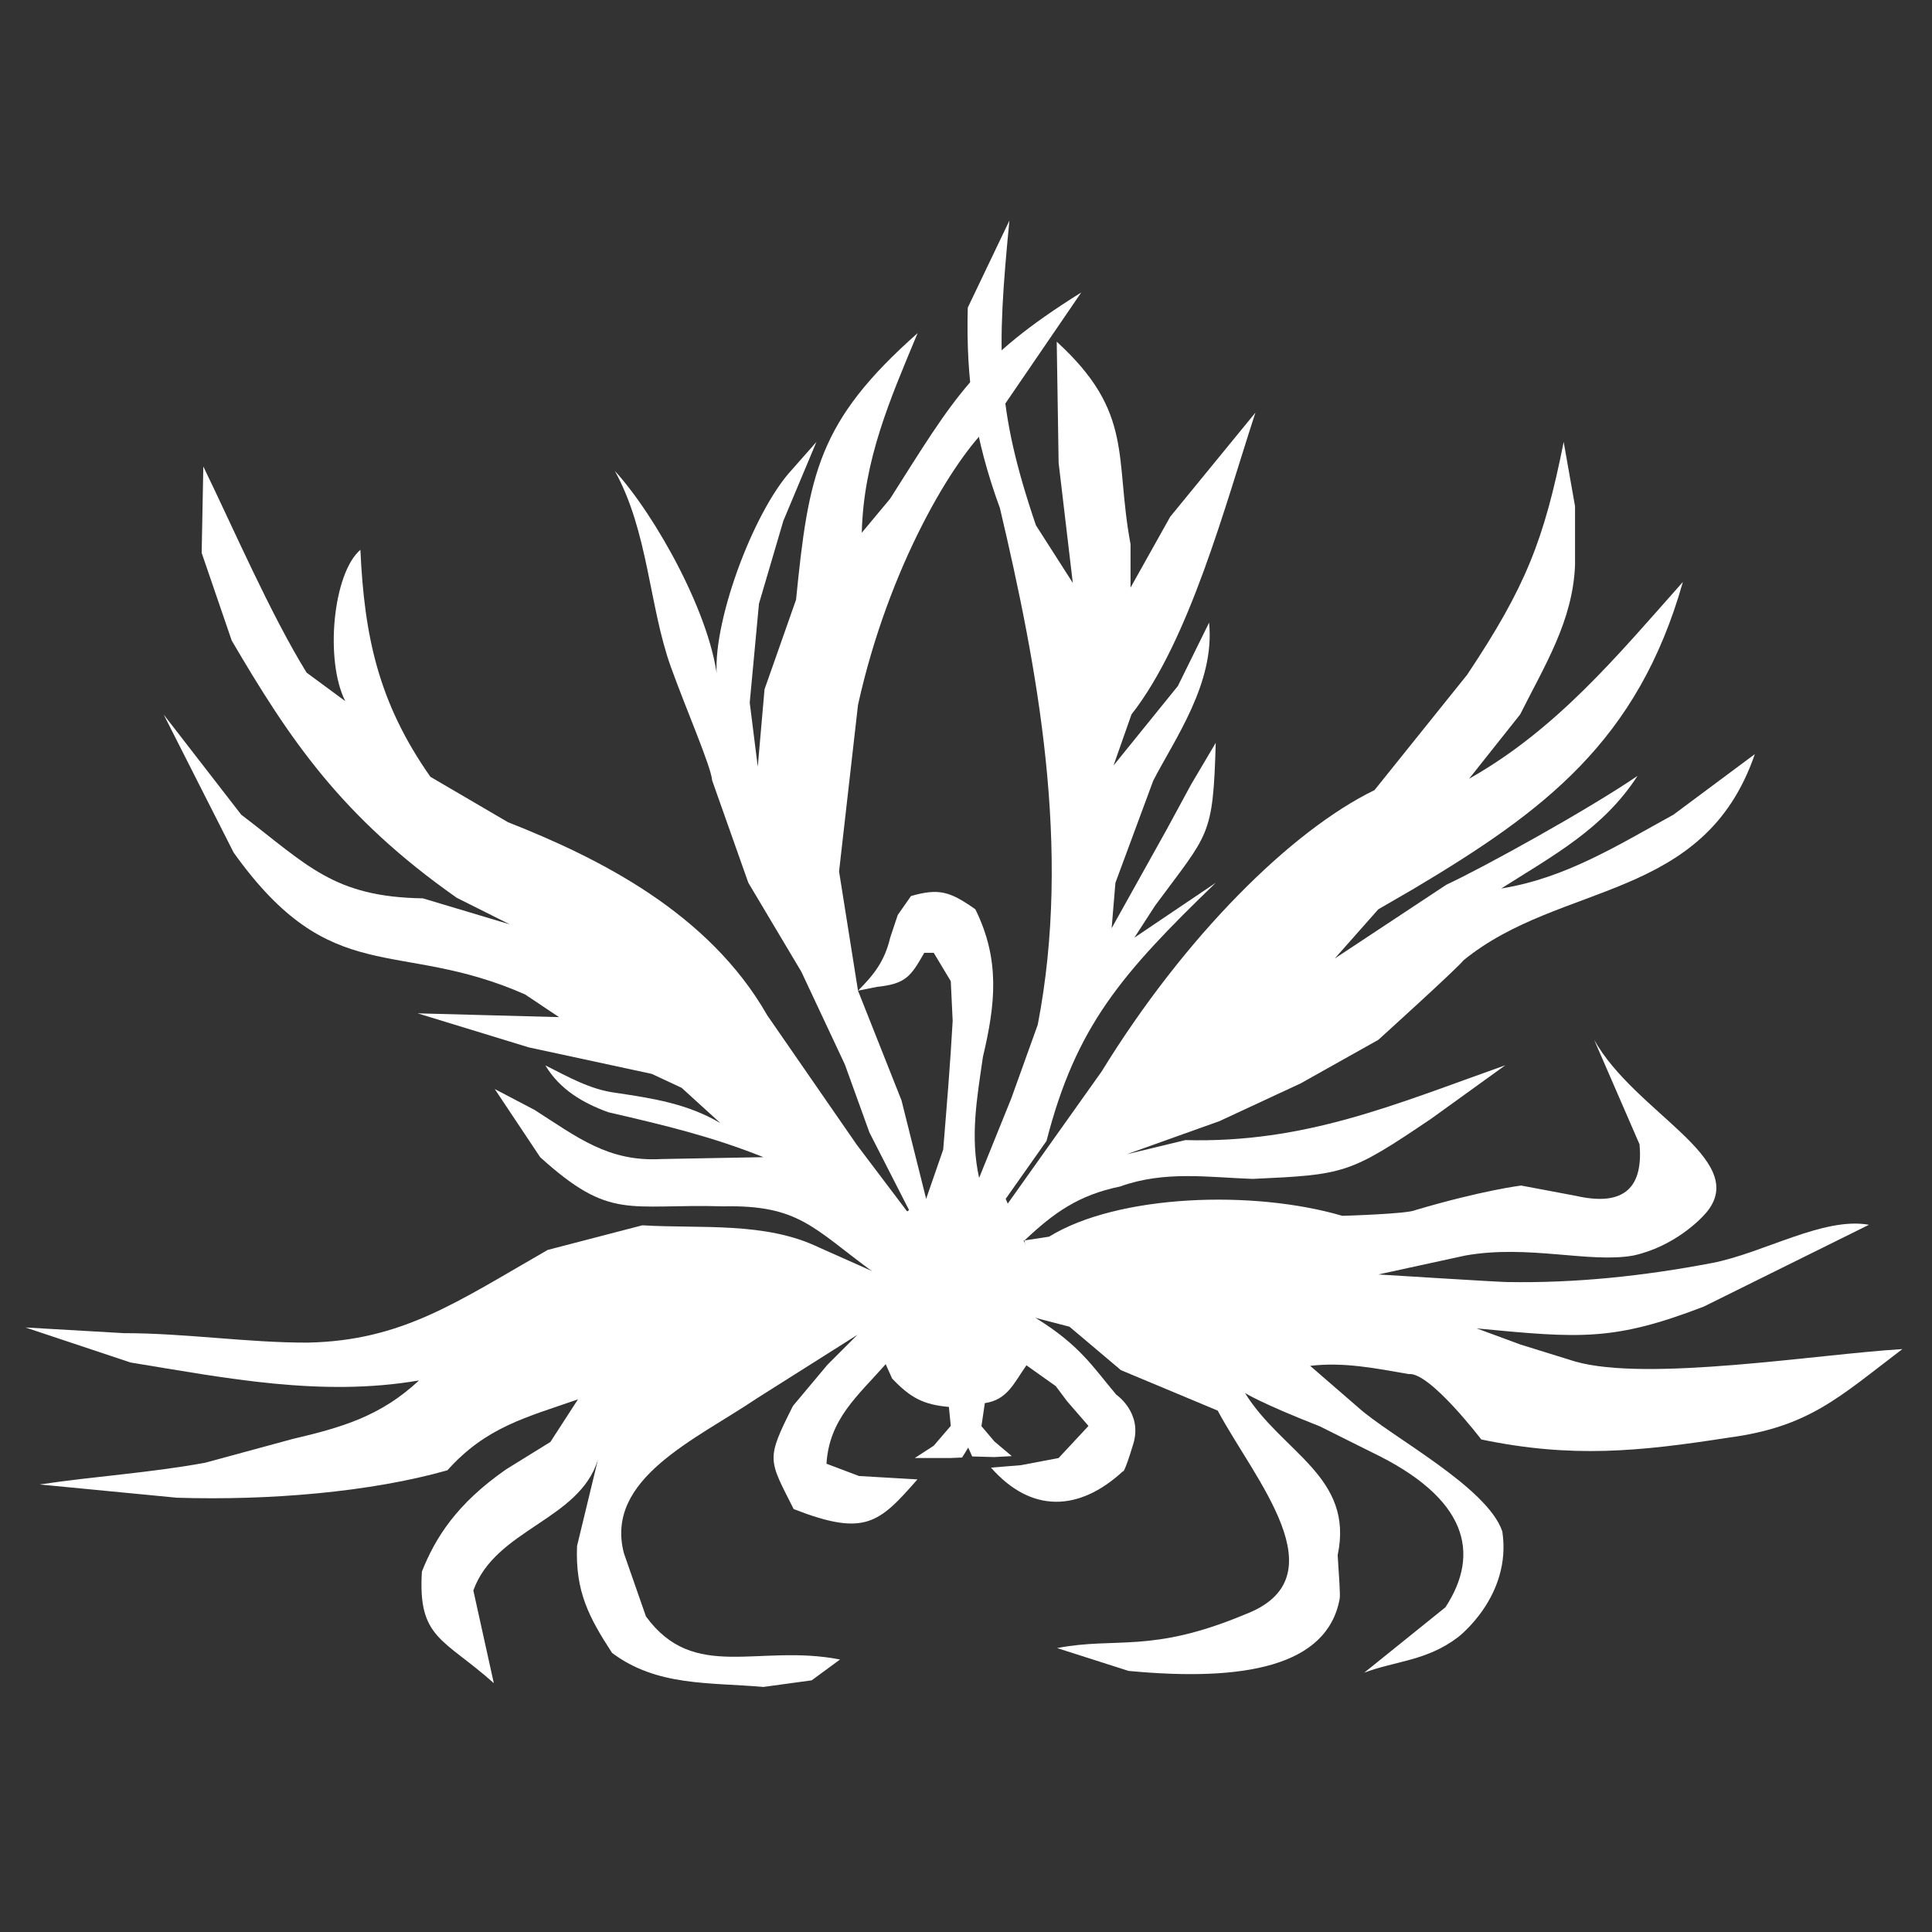 <?xml version="1.0" encoding="UTF-8" standalone="no"?>
<svg
   xmlns:dc="http://purl.org/dc/elements/1.1/"
   xmlns:cc="http://creativecommons.org/ns#"
   xmlns:rdf="http://www.w3.org/1999/02/22-rdf-syntax-ns#"
   xmlns:svg="http://www.w3.org/2000/svg"
   xmlns="http://www.w3.org/2000/svg"
   id="svg151"
   version="1.1"
   viewBox="0 0 50 50"
   height="50mm"
   width="50mm">
  <rect x="0" y="0" width="50" height="50" fill="#333333" stroke="none"/>
  <defs
     id="defs145" />
  <g
     transform="translate(0,-247)"
     id="layer1">
    <path
       id="path131"
       d="m 23.294,278.473 -0.745,1.412 -0.098,1.371 0.637,1.42 c 0.479,0.505 0.817,0.677 1.469,0.735 l 0.049,0.49 -0.441,0.514 -0.49,0.318 h 0.93 l 0.294,-0.012 0.159,-0.257 0.102,0.229 0.572,0.016 0.453,-0.025 -0.45,-0.379 -0.335,-0.396 0.087,-0.596 c 0.586,-0.084 0.755,-0.524 1.077,-0.979 l 0.196,-0.49 0.049,-0.735 0.147,-0.93 -0.93,-2.155 -0.686,-0.539 c -0.239,-1.07 -0.054,-2.07 0.098,-3.134 0.321,-1.353 0.454,-2.502 -0.196,-3.819 -0.659,-0.464 -0.942,-0.549 -1.665,-0.343 l -0.343,0.49 -0.196,0.588 c -0.142,0.601 -0.415,0.954 -0.832,1.371 l 0.49,-0.098 c 0.749,-0.078 0.875,-0.271 1.224,-0.881 h 0.245 l 0.441,0.734 0.049,1.028 c -0.061,1.111 -0.155,2.22 -0.245,3.33 l -0.441,1.273 z"
       style="fill:#ffffff;stroke:none;stroke-width:0.149px;stroke-linecap:butt;stroke-linejoin:miter;stroke-opacity:1" />
    <path
       id="path135"
       d="m 10.845,282.725 c -0.999,0.932 -2.003,1.217 -3.281,1.518 l -2.252,0.612 c -1.407,0.26 -2.87,0.351 -4.285,0.563 l 3.55,0.343 c 2.38,0.075 5.011,-0.144 7.002,-0.71 1.001,-1.116 2.018,-1.363 3.379,-1.836 l -0.714,1.103 -1.146,0.709 c -1.289,0.898 -1.83,1.771 -2.179,2.644 -0.109,1.744 0.559,1.726 1.861,2.889 l -0.53,-2.399 c 0.573,-1.592 2.735,-1.81 3.223,-3.379 l -0.539,2.228 c -0.048,1.168 0.3,1.837 0.906,2.767 1.16,0.872 2.524,0.759 3.917,0.881 l 1.249,-0.171 0.734,-0.539 c -2.116,-0.415 -3.775,0.595 -5.023,-1.115 l -0.569,-1.631 c -0.511,-1.933 1.861,-2.945 3.437,-4.011 l 2.606,-1.647 -0.775,0.774 -0.894,1.067 c -0.709,1.405 -0.633,1.375 0.018,2.67 1.845,0.719 2.208,0.367 3.203,-0.768 l -1.513,-0.088 -0.841,-0.318 c 0.074,-1.161 0.805,-1.75 1.541,-2.585 l 0.229,-1.056 -0.612,-1.354 v 0 l -1.354,-0.603 c -1.393,-0.671 -3.052,-0.481 -4.571,-0.572 l -2.448,0.637 c -2.361,1.354 -3.764,2.35 -6.219,2.399 -1.549,0.003 -3.158,-0.245 -4.75,-0.245 l -2.546,-0.147 2.718,0.906 c 2.479,0.406 4.941,0.897 7.467,0.465 z"
       style="fill:#ffffff;stroke:none;stroke-width:0.149px;stroke-linecap:butt;stroke-linejoin:miter;stroke-opacity:1" />
    <path
       id="path137"
       d="m 26.808,281.109 0.87,0.226 1.331,1.124 2.505,1.047 c 0.949,1.779 3.21,4.327 0.704,5.276 -2.434,1.018 -3.321,0.574 -4.86,0.87 l 1.849,0.591 c 3.003,0.285 5.139,-0.122 5.463,-1.861 0.024,-0.122 -0.026,-0.671 -0.051,-1.136 0.431,-2.034 -1.447,-2.655 -2.399,-4.196 0,0 0.392,0.258 1.934,0.862 l 1.351,0.674 c 2.481,1.191 2.816,2.615 1.902,4.011 l -2.101,1.692 c 0.81,-0.307 1.619,-0.302 2.429,-0.92 0,0 1.399,-1.062 1.145,-2.735 -0.389,-1.157 -2.915,-2.47 -3.729,-3.209 l -1.244,-1.077 c 0.872,-0.104 1.697,0.065 2.55,0.213 0.539,-0.065 1.878,1.692 1.878,1.692 2.347,0.489 4.086,0.312 6.379,-0.044 2.108,-0.277 2.874,-1.047 4.52,-2.295 -2.189,0.131 -6.594,0.857 -8.472,0.321 l -1.42,-0.441 -1.124,-0.415 c 2.676,0.255 3.535,0.335 5.874,-0.564 l 4.277,-2.118 c -1.177,-0.212 -2.74,0.737 -4.06,0.989 -1.786,0.34 -3.53,0.524 -5.309,0.493 -0.196,0 -3.33,-0.196 -3.33,-0.196 l 2.252,-0.49 c 1.633,-0.291 3.207,0.205 4.351,-3.1e-4 1.04,-0.23 1.747,-0.925 1.932,-1.169 1.023,-1.351 -1.893,-2.532 -2.948,-4.412 l 1.175,2.706 c 0.09,1.064 -0.346,1.628 -1.651,1.33 l -1.414,-0.266 c 0,0 -1.004,0.122 -2.742,0.637 -0.196,0.098 -1.885,0.147 -1.885,0.147 -2.311,-0.679 -5.811,-0.556 -7.59,0.539 l -0.637,0.098 z"
       style="fill:#ffffff;stroke:none;stroke-width:0.149px;stroke-linecap:butt;stroke-linejoin:miter;stroke-opacity:1" />
    <path
       id="path139"
       d="m 26.5,281.515 0.064,0.819 0.759,0.539 0.294,0.392 0.553,0.638 -0.774,0.831 -0.976,0.185 -0.773,0.063 c 1.034,1.176 2.271,1.148 3.414,0.095 0,0 0.024,0.098 0.269,-0.71 0.245,-0.808 -0.441,-1.273 -0.441,-1.273 -0.612,-0.725 -0.936,-1.274 -2.081,-1.983 z"
       style="fill:#ffffff;stroke:none;stroke-width:0.149px;stroke-linecap:butt;stroke-linejoin:miter;stroke-opacity:1" />
    <path
       id="path141"
       d="m 25.505,278.959 3.003,-4.226 c 2.154,-3.503 4.909,-6.235 7.064,-7.285 l 2.399,-2.987 c 1.517,-2.276 1.99,-3.487 2.497,-6.023 l 0.294,1.665 v 1.518 c -0.056,1.45 -0.787,2.602 -1.42,3.868 l -1.322,1.665 c 2.268,-1.281 3.832,-3.178 5.533,-5.093 -1.169,4.131 -3.613,5.942 -6.953,7.933 l -0.93,0.539 -1.126,1.273 2.889,-1.91 c 0.948,-0.44 3.655,-1.934 4.946,-2.816 -0.884,1.368 -2.185,2.063 -3.526,2.914 1.659,-0.265 3.009,-1.115 4.456,-1.91 l 2.106,-1.567 c -1.316,3.834 -5.026,3.283 -7.541,5.337 -0.147,0.196 -2.203,2.057 -2.203,2.057 l -2.008,1.126 -2.106,0.979 -2.399,0.857 1.518,-0.367 c 3.108,0.082 5.406,-0.918 8.281,-1.937 l -1.916,1.382 c -2.122,1.434 -2.239,1.449 -4.62,1.559 -1.147,-0.039 -2.276,-0.22 -3.434,0.197 -1.072,0.22 -1.713,0.678 -2.473,1.396 z"
       style="fill:#ffffff;stroke:none;stroke-width:0.149px;stroke-linecap:butt;stroke-linejoin:miter;stroke-opacity:1" />
    <path
       id="path144"
       d="m 25.339,277.486 0.832,-2.057 0.686,-1.91 c 0.883,-4.557 -0.007,-9.247 -0.979,-13.368 -0.66,-1.806 -0.882,-3.323 -0.832,-5.19 l 1.077,-2.252 c -0.331,3.418 -0.352,4.83 0.686,7.884 l 0.955,1.493 -0.367,-3.109 -0.049,-3.134 c 2.015,1.842 1.489,2.99 1.91,5.239 v 1.126 l 1.028,-1.836 2.204,-2.693 c -0.785,2.402 -1.702,5.888 -3.207,7.81 l -0.465,1.322 1.665,-2.057 0.808,-1.64 c 0.159,1.562 -0.901,3.03 -1.445,4.089 l -0.979,2.644 -0.098,1.175 1.42,-2.546 0.637,-1.175 0.637,-1.077 c -0.071,2.458 -0.173,2.319 -1.567,4.211 l -0.539,0.832 2.106,-1.42 c -2.437,2.353 -3.616,3.708 -4.379,6.68 l -1.056,1.498 -0.675,0.511 z"
       style="fill:#ffffff;stroke:none;stroke-width:0.149px;stroke-linecap:butt;stroke-linejoin:miter;stroke-opacity:1" />
    <path
       id="path146"
       d="m 23.674,278.612 -1.504,-1.99 -2.315,-3.348 c -1.51,-2.647 -4.345,-4.064 -6.708,-4.995 l -2.008,-1.175 c -1.353,-1.927 -1.711,-3.653 -1.812,-5.876 -0.709,0.608 -0.926,2.856 -0.392,3.917 l -1,-0.737 c -0.935,-1.515 -1.896,-3.737 -2.673,-5.335 l -0.043,2.235 0.778,2.27 c 1.498,2.554 2.835,4.558 5.827,6.659 l 1.371,0.686 -2.251,-0.674 c -2.309,-0.037 -2.976,-0.85 -4.702,-2.166 l -2.007,-2.592 1.811,3.572 c 2.546,3.568 4.219,2.208 7.541,3.672 l 0.881,0.588 -3.661,-0.098 2.878,0.881 3.183,0.686 0.772,0.36 1.003,0.913 c -0.859,-0.505 -1.743,-0.638 -2.705,-0.783 -0.67,-0.086 -1.23,-0.413 -1.824,-0.71 0.375,0.627 0.976,0.975 1.628,1.212 1.465,0.339 2.677,0.628 4.015,1.163 l -2.644,0.049 c -1.373,0.076 -2.17,-0.564 -3.281,-1.273 l -1.028,-0.539 1.175,1.763 c 1.828,1.657 2.271,1.2 4.75,1.273 1.923,-0.038 2.306,0.548 3.819,1.665 v 0 z"
       style="fill:#ffffff;stroke:none;stroke-width:0.149px;stroke-linecap:butt;stroke-linejoin:miter;stroke-opacity:1" />
    <path
       id="path150"
       d="m 23.968,278.024 -0.637,-2.546 -1.126,-2.84 -0.49,-3.085 0.49,-4.309 c 0.786,-3.565 2.477,-6.396 3.452,-7.272 l 2.326,-3.403 c -2.753,1.721 -3.275,2.706 -4.946,5.337 l -0.734,0.881 c 0.044,-1.887 0.735,-3.461 1.445,-5.166 -2.582,2.286 -2.821,3.645 -3.146,6.899 l -0.816,2.319 -0.175,2.004 -0.208,-1.659 0.239,-2.56 0.631,-2.145 0.856,-2.042 -0.734,0.832 c -1.018,1.215 -2.059,4.17 -1.817,5.432 -0.126,-1.707 -1.612,-4.363 -2.666,-5.514 0.866,1.57 0.888,3.495 1.443,5.054 0.386,1.078 1.047,2.592 1.077,2.961 l 0.935,2.644 1.371,2.301 1.126,2.399 0.637,1.763 1.175,2.301 v 0 z"
       style="fill:#ffffff;stroke:none;stroke-width:0.149px;stroke-linecap:butt;stroke-linejoin:miter;stroke-opacity:1" />
  </g>
</svg>
